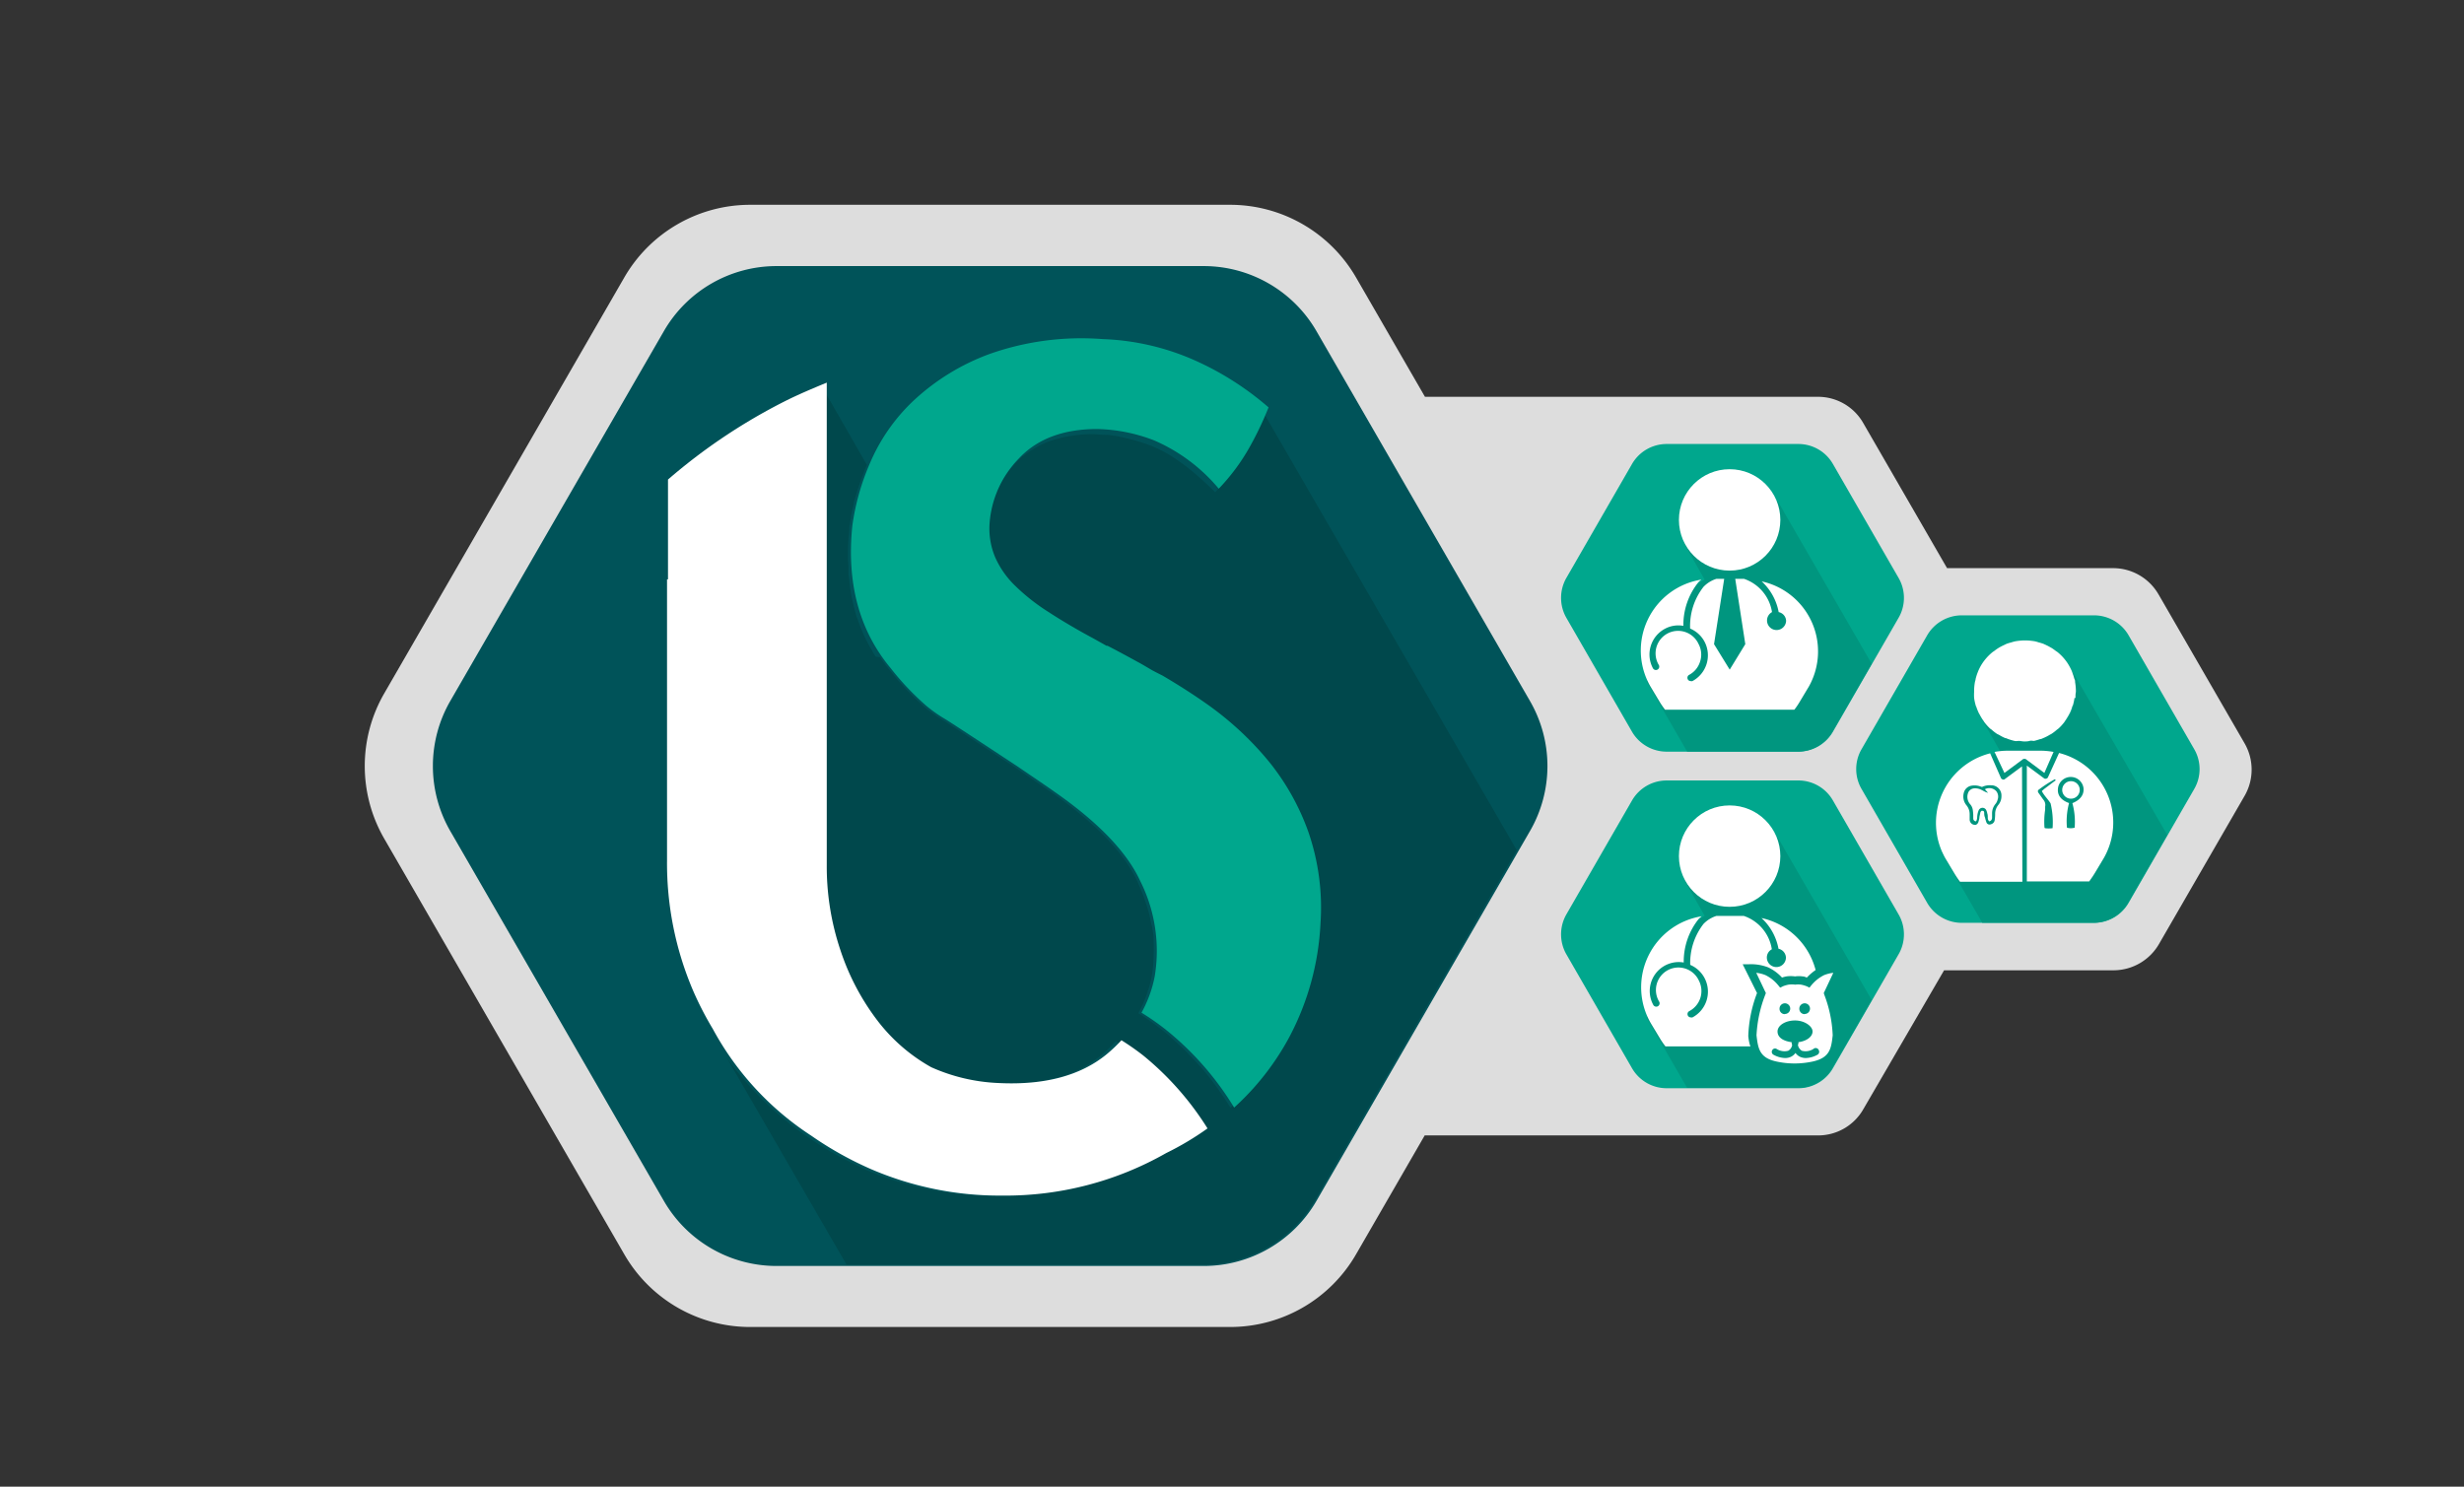 <svg id="Camada_1" data-name="Camada 1" xmlns="http://www.w3.org/2000/svg" viewBox="0 0 281.37 169.8"><rect x="0" y="0" width="281.37" height="169.8" fill="#333333" stroke="none"/><defs><style>.cls-1{fill:#ddd;}.cls-2{fill:#005359;}.cls-3{fill:#00484c;}.cls-4{fill:#fff;}.cls-5{fill:#00a78d;}.cls-6{fill:#00967f;}</style></defs><path class="cls-1" d="M256.31,84.89l-9.82-17a6,6,0,0,0-5.15-3h-19l-9.57-16.57a5.94,5.94,0,0,0-5.15-3H162.72l-7.87-13.63a16.62,16.62,0,0,0-14.37-8.3H85.66a16.6,16.6,0,0,0-14.37,8.3L43.88,79.19a16.58,16.58,0,0,0,0,16.6l27.41,47.47a16.58,16.58,0,0,0,14.37,8.3h54.82a16.6,16.6,0,0,0,14.37-8.3l7.84-13.58h44.94a5.94,5.94,0,0,0,5.15-3L222,110.82h19.39a6,6,0,0,0,5.15-3l9.82-17A6,6,0,0,0,256.31,84.89Z"/><polygon class="cls-2" points="31.41 100.71 31.41 100.72 31.41 100.72 31.41 100.71"/><polygon class="cls-2" points="31.41 100.71 31.41 100.72 31.41 100.72 31.41 100.71"/><path class="cls-2" d="M75.81,137.16,51.42,94.92a14.88,14.88,0,0,1,0-14.86L75.81,37.82a14.85,14.85,0,0,1,12.87-7.43h48.77a14.88,14.88,0,0,1,12.88,7.43l24.38,42.24a14.83,14.83,0,0,1,0,14.86l-24.38,42.24a14.88,14.88,0,0,1-12.88,7.43H88.68A14.85,14.85,0,0,1,75.81,137.16Z"/><path class="cls-3" d="M144.12,46.84l-.68-.35.32.24.53.45-.06.13c-.26.66-.55,1.31-.85,2a1.19,1.19,0,0,1-.08.16c-.17.35-.35.69-.53,1s-.35.72-.55,1.07l-.22.39c-.2.35-.41.7-.63,1l0,0-.24.35c-.16.24-.32.48-.5.72l-.32.4c-.12.17-.24.33-.37.49l-.1.12c-.34.41-.69.81-1.07,1.21l-.88-.85-.37-.34-.56-.51-.38-.33-.54-.45-.38-.31-.53-.4-.37-.27-.52-.36-.36-.24-.53-.32-.34-.19-.57-.3-.29-.14c-.28-.13-.56-.25-.84-.35-.51-.19-1-.35-1.51-.5l-.45-.13c-.39-.1-.78-.2-1.16-.28l-.34-.08c-.48-.09-.95-.16-1.42-.21l-.3,0c-.44,0-.87-.07-1.29-.07s-1,0-1.56.07l-.5.06-.91.13-.53.11-.78.2-.5.16c-.26.09-.5.19-.75.29l-.44.2a8,8,0,0,0-.76.41l-.34.2a8.52,8.52,0,0,0-.91.67l-.07,0a10.2,10.2,0,0,0-.82.79c-.15.16-.29.33-.43.5l-.34.39c-.19.25-.38.5-.56.76a1.63,1.63,0,0,1-.11.17c-.14.22-.28.44-.41.66l-.09.17c-.15.26-.28.53-.41.8,0,0,0,.11-.07.17-.1.23-.19.46-.28.7l-.06.18a8.29,8.29,0,0,0-.25.85,1.74,1.74,0,0,0-.05.22c0,.22-.1.44-.13.67s0,.21,0,.32q-.06.41-.09.84c0,.34,0,.67,0,1v0a9.53,9.53,0,0,0,.1,1v0a6.59,6.59,0,0,0,.2.88,6.15,6.15,0,0,0,.32.91,8.17,8.17,0,0,0,.38.79l.06.11c.13.23.27.45.42.67l.21.3.35.45.26.3c.17.2.35.39.54.58l.32.3c.18.18.36.35.56.52l.36.31.58.47.54.4.41.3c.32.22.64.44,1,.66l.67.43c.49.31,1,.63,1.54,1l.17.1,1.85,1.06,1,.55.6.33.86.47.06,0,.15.07q.36.15.72.33l.11,0,.21.11.76.39.32.17,1.17.64.36.19c.47.26.92.54,1.37.8l.46.24c.18.08.46.23.68.35l1.93,1.22.36.24.53.34c.79.52,1.58,1,2.35,1.61l.05,0c.39.28.77.57,1.15.86l.38.31.64.52c.36.3.71.6,1.05.91s.4.36.59.55c.36.33.7.68,1,1,.16.16.33.32.48.49.49.52,1,1,1.41,1.6a24.54,24.54,0,0,1,1.6,2.19l.44.7c.34.56.67,1.14,1,1.73.08.15.18.29.25.45s.16.35.25.52.18.38.26.58.15.31.22.48c.15.34.29.68.42,1,0,.14.1.28.16.42l.09.25c.1.29.19.58.28.87s.2.72.29,1.09c0,.07,0,.15.05.22a.45.45,0,0,1,0,.11c.12.51.23,1,.31,1.57,0,.18,0,.36.07.54s0,.33.07.5.06.39.08.58c0,.49.08,1,.11,1.49a2.18,2.18,0,0,0,0,.25v.26l0,.84c0,.41,0,.83,0,1.25,0,.19,0,.38,0,.58s0,.17,0,.26c0,.42-.06.84-.1,1.26,0,0,0,0,0,.08-.08.79-.19,1.55-.33,2.32l0,.24-.09.44-.21,1c0,.13,0,.26-.08.39l-.12.42c-.06.24-.12.48-.19.72s-.07.25-.1.37-.11.34-.17.51-.13.41-.2.61l-.09.29-.24.62c-.08.19-.14.38-.22.56a1.34,1.34,0,0,1-.07.18c-.1.25-.21.48-.32.72s-.16.38-.25.56a.61.61,0,0,1-.05.12c-.2.42-.41.85-.64,1.26l-.09.18c-.35.63-.72,1.25-1.11,1.85-.09.15-.19.29-.29.44l-.35.54c-.19.27-.41.53-.61.8s-.35.48-.53.71c-.07.08-.12.17-.19.25-.39.48-.8,1-1.22,1.4a.08.08,0,0,1,0,0c-.59.64-1.2,1.25-1.85,1.84-.39-.64-.81-1.25-1.23-1.85-.15-.21-.28-.42-.43-.62-.53-.72-1.09-1.43-1.67-2.11-.12-.14-.26-.26-.38-.4-.48-.54-1-1.07-1.49-1.58-.22-.22-.47-.44-.71-.66-.53-.49-1.06-1-1.63-1.45s-.93-.73-1.41-1.07-1-.72-1.58-1.05c.16-.3.32-.61.46-.92a13.61,13.61,0,0,0,.58-1.47c0-.11.07-.22.11-.33a13.05,13.05,0,0,0,.36-1.4c.07-.37.12-.75.16-1.13s.06-.74.07-1.11c0-.11,0-.22,0-.33a14.24,14.24,0,0,0,0-1.46c0-.13,0-.26,0-.38,0-.37-.08-.73-.14-1.1,0-.18-.07-.36-.11-.54s-.13-.64-.21-1l-.15-.56c-.11-.37-.23-.75-.36-1.12-.06-.17-.11-.35-.18-.52-.18-.48-.37-.95-.59-1.43a2.44,2.44,0,0,0-.1-.24c-1.75-3.78-5.61-7.25-9.77-10.15l-4.36-3-.2-.13-.12-.08-1.17-.76-.08-.06-1.07-.7,0,0-2.37-1.56-.12-.08-.45-.3-.1-.06-.31-.2-.22-.15-.36-.23-.09-.06-.34-.22-.09-.06-.32-.21,0,0-.54-.34h0l-.19-.11c-.45-.28-.87-.57-1.28-.88a.78.78,0,0,1-.15-.1l-.47-.37a31.35,31.35,0,0,1-4.11-4.33,17.44,17.44,0,0,1-1.11-1.49L100,75l-.16-.23c-.1-.16-.18-.33-.27-.5-.26-.43-.51-.87-.73-1.32-.12-.26-.24-.52-.35-.78-.19-.44-.36-.89-.52-1.35-.06-.15-.13-.3-.18-.46s-.06-.26-.1-.38c-.12-.42-.22-.84-.32-1.26s-.14-.6-.19-.91c-.08-.46-.14-.92-.19-1.38,0-.3-.08-.6-.1-.91,0-.52,0-1.06-.06-1.6,0-.26,0-.52,0-.79,0-.82.06-1.65.15-2.51,0-.12,0-.23,0-.35.06-.39.13-.78.2-1.18l0-.13c.09-.46.2-.93.32-1.41a.88.88,0,0,0,0-.15c.11-.42.25-.84.38-1.27l.2-.62c.22-.65.47-1.31.74-2l.18-.4-5-8.71v54.7c0,.85,0,1.69.1,2.51,0,.06,0,.13,0,.19.06.75.15,1.49.26,2.21,0,.16,0,.3.08.46.09.53.2,1.05.32,1.57.07.3.13.6.21.89.18.67.37,1.35.59,2s.55,1.5.86,2.21c0,0,0,0,0,0,.24.55.5,1.07.77,1.6s.54,1,.83,1.49c.13.22.26.46.4.68a23.62,23.62,0,0,0,1.4,2c.34.44.7.84,1.06,1.23.12.14.25.29.38.42a18,18,0,0,0,1.34,1.28l.06,0c.48.41,1,.8,1.49,1.16l.07,0a17,17,0,0,0,1.62,1,15.47,15.47,0,0,0,1.47.58l.33.13c.54.18,1.09.34,1.66.48l.24.06c.58.14,1.17.25,1.78.34h0c.65.09,1.32.16,2,.2s1.06,0,1.57,0h.34c.5,0,1,0,1.48-.06s.81-.07,1.2-.12l.23,0c.45-.06.9-.14,1.33-.23l.3-.07c.37-.08.74-.18,1.09-.28l.18,0c.39-.12.77-.26,1.14-.41l.27-.11c.31-.13.62-.27.92-.42l.21-.11c.35-.19.69-.39,1-.6.14-.09.27-.2.4-.29s.48-.34.71-.52.6-.51.87-.77l.3-.3.56-.57h0l.4.25.37.27.67.46.22.16c.27.2.53.41.79.62l.34.29c.44.37.87.75,1.29,1.13.08.07.14.15.22.23.46.43.9.89,1.33,1.35.2.21.41.4.6.62l.14.15c.15.18.29.36.44.53.28.34.58.67.85,1l.36.48.36.49c.48.66,1,1.32,1.38,2-.65.45-1.31.89-2,1.3a1.18,1.18,0,0,1-.19.11l-.28.17c-.73.43-1.47.84-2.25,1.22s-1.73.92-2.62,1.34l-.79.35c-.32.14-.64.3-1,.43-.52.22-1.05.42-1.59.61s-1.24.42-1.88.6c-.28.09-.56.15-.85.23l-.5.13c-.88.22-1.78.41-2.69.57l-.51.08c-.93.14-1.86.27-2.81.35h-.06c-1.1.09-2.23.14-3.37.14-.7,0-1.39,0-2.08-.06l-.67-.05c-.46,0-.91-.06-1.37-.11h-.18l-.93-.12-.7-.1c-.43-.06-.86-.14-1.29-.22l-.52-.1c-.59-.12-1.18-.25-1.77-.4l-.32-.09c-.45-.12-.89-.24-1.33-.38l-.09,0-1.23-.41-.59-.21c-.6-.22-1.19-.46-1.78-.71-1-.46-2-1-3-1.48l-.88-.51c-.69-.39-1.37-.8-2-1.24l-.9-.59c-.72-.5-1.42-1-2.1-1.57-.18-.15-.37-.28-.54-.43l-.15-.12c-.85-.71-1.66-1.46-2.44-2.24s-1.5-1.58-2.19-2.41l-.46-.54c-.13-.16-.27-.32-.4-.49-.36-.45-.69-.92-1-1.39l13.79,23.82h40.64a14.88,14.88,0,0,0,12.88-7.43L173.2,97.09Z"/><path class="cls-4" d="M130.56,120.56a28.73,28.73,0,0,0-2.5-1.75,17.47,17.47,0,0,1-1.7,1.61q-4.52,3.69-12.45,3.27a20.83,20.83,0,0,1-7.57-1.8,20,20,0,0,1-6.06-5.22A27.33,27.33,0,0,1,96,108.61a30,30,0,0,1-1.59-9.87V96.91h0V43.7c-1.64.68-3.27,1.36-4.87,2.17a65.47,65.47,0,0,0-13.26,8.9v11.4s-.07,0-.11,0V98.29a37,37,0,0,0,3,14.91,37.43,37.43,0,0,0,2.23,4.32,33.64,33.64,0,0,0,11.24,12.19,39.89,39.89,0,0,0,6.87,3.84,37.14,37.14,0,0,0,14.92,3,37.06,37.06,0,0,0,18.73-4.85,33.37,33.37,0,0,0,4.73-2.82A34,34,0,0,0,130.56,120.56Z"/><path class="cls-5" d="M144.81,86.87A36.14,36.14,0,0,0,138,80.54c-1.7-1.21-3.45-2.32-5.23-3.37l0,0-.69-.35-.46-.24c-.58-.33-1.15-.69-1.74-1-1.44-.79-2.52-1.37-3.4-1.82l-.12,0-1.46-.82c-2-1.07-3.74-2.11-5.26-3.1a23.05,23.05,0,0,1-3.78-3,10.32,10.32,0,0,1-2.23-3.22A8.45,8.45,0,0,1,113,59.8a11.84,11.84,0,0,1,3.34-7.43Q119.49,49,125.3,49a19.08,19.08,0,0,1,6.5,1.3,19.92,19.92,0,0,1,7.37,5.51l.12-.12a23.28,23.28,0,0,0,3.28-4.4,37.91,37.91,0,0,0,2.29-4.76,33.82,33.82,0,0,0-8.6-5.45,28.29,28.29,0,0,0-10.34-2.35A31.45,31.45,0,0,0,113,40.43a25.64,25.64,0,0,0-8.67,5.32,21.18,21.18,0,0,0-5,7.18,27.2,27.2,0,0,0-2,7.12q-1,9.8,4.36,16.24a30.89,30.89,0,0,0,4.11,4.34h0l0,0A15.89,15.89,0,0,0,107.72,82c.79.46,4.74,3.08,8.27,5.4,2.15,1.46,3.92,2.66,4.38,3,4.19,2.91,8.06,6.39,9.82,10.19a17.8,17.8,0,0,1,1.67,10.93,14,14,0,0,1-1.51,4.14,28.48,28.48,0,0,1,3,2.12,34.14,34.14,0,0,1,7.58,8.72,30,30,0,0,0,6.32-8.09,30.85,30.85,0,0,0,3.54-12.94A26.44,26.44,0,0,0,149.4,95,27.31,27.31,0,0,0,144.81,86.87Z"/><path class="cls-5" d="M186.36,122l-7.49-13a4.6,4.6,0,0,1,0-4.57l7.49-13a4.57,4.57,0,0,1,4-2.29h15a4.55,4.55,0,0,1,3.95,2.29l7.49,13a4.55,4.55,0,0,1,0,4.57l-7.49,13a4.55,4.55,0,0,1-3.95,2.29h-15A4.57,4.57,0,0,1,186.36,122Z"/><path class="cls-6" d="M203.4,96.33a5.82,5.82,0,0,0-.56-.81,5.67,5.67,0,0,1,.46,2.26,5.78,5.78,0,0,1-10.93,2.62l-.05.08,2.34,4.12c-1.81,1-5.51,4.17-6.68,6.19l.43,4.8-.38.66,4.63,8H205.3a4.55,4.55,0,0,0,3.95-2.29l4.48-7.75Z"/><circle class="cls-4" cx="197.51" cy="97.78" r="5.79"/><path class="cls-4" d="M199.64,118.35a15.1,15.1,0,0,1,1-4.93L199,110.13l.7,0a5.47,5.47,0,0,1,2.22.36,5.1,5.1,0,0,1,1.57,1.16,4.73,4.73,0,0,1,.49-.13,3.49,3.49,0,0,1,1,0,3,3,0,0,1,.87,0c.19,0,.35.09.48.13a6.12,6.12,0,0,1,1-.86,8.19,8.19,0,0,0-6.18-5.94,6.34,6.34,0,0,1,1.94,3.51,1.07,1.07,0,0,1,.85,1,1.09,1.09,0,1,1-2.18,0,1.06,1.06,0,0,1,.57-.94,4.79,4.79,0,0,0-3.2-3.81H196a3.51,3.51,0,0,0-1.47.91,7.26,7.26,0,0,0-1.52,4.68,3.33,3.33,0,0,1,.26,6,.39.39,0,0,1-.18,0,.38.38,0,0,1-.18-.72A2.59,2.59,0,0,0,194,112a2.57,2.57,0,1,0-4.53,2.41.38.38,0,0,1-.68.36,3.31,3.31,0,0,1,3.48-4.84,7.76,7.76,0,0,1,1.73-5c.1-.1.21-.18.32-.28a8.21,8.21,0,0,0-5.82,12.2l1,1.66a9.22,9.22,0,0,0,.68,1h9.71C199.74,119.16,199.69,118.75,199.64,118.35Z"/><path class="cls-4" d="M209.28,118.25c-.17,1.49-.3,2.57-2.33,3a10,10,0,0,1-1.85.21h-.34a9.69,9.69,0,0,1-1.85-.21c-2-.41-2.15-1.49-2.33-3a14.78,14.78,0,0,1,1-4.64l.07-.19-1.1-2.31a3.93,3.93,0,0,1,1.05.26,4.36,4.36,0,0,1,1.44,1.14l.24.29.33-.16a3.81,3.81,0,0,1,.62-.18,3,3,0,0,1,.77,0,2.53,2.53,0,0,1,.67,0,3.44,3.44,0,0,1,.62.18l.34.16.23-.29a4.49,4.49,0,0,1,1.44-1.14,4,4,0,0,1,1.05-.26l-1.09,2.31.06.19A14.53,14.53,0,0,1,209.28,118.25Zm-2.21,1.56a1.67,1.67,0,0,1-1.31.2,1,1,0,0,1-.45-.64,2.44,2.44,0,0,0,.06-.26s0,0,0-.08c.92-.12,1.61-.62,1.61-1.22s-.91-1.26-2-1.26-2,.56-2,1.26.69,1.1,1.61,1.22c0,0,0,0,0,.08a2.44,2.44,0,0,0,.06.26.92.92,0,0,1-.45.64,1.65,1.65,0,0,1-1.31-.2.36.36,0,0,0-.51.13.37.37,0,0,0,.13.52,2.91,2.91,0,0,0,1.33.38,1.54,1.54,0,0,0,.69-.15,1.37,1.37,0,0,0,.5-.43,1.37,1.37,0,0,0,.5.43,1.57,1.57,0,0,0,.69.15,2.91,2.91,0,0,0,1.33-.38.39.39,0,0,0,.14-.52A.38.38,0,0,0,207.07,119.81Zm-1-4a.61.61,0,1,0-.6-.61A.61.61,0,0,0,206.06,115.83Zm-2.26,0a.61.61,0,1,0-.6-.61A.6.6,0,0,0,203.8,115.83Z"/><path class="cls-5" d="M220.07,103.12l-7.49-13a4.53,4.53,0,0,1,0-4.56l7.49-13a4.57,4.57,0,0,1,4-2.28h15a4.56,4.56,0,0,1,4,2.28l7.49,13a4.53,4.53,0,0,1,0,4.56l-7.49,13a4.56,4.56,0,0,1-4,2.28H224A4.57,4.57,0,0,1,220.07,103.12Z"/><path class="cls-6" d="M237.11,77.47a7.75,7.75,0,0,0-.56-.81,5.89,5.89,0,0,1,.46,2.26,5.78,5.78,0,0,1-10.93,2.63l-.05.08,2.34,4.11c-1.82,1-5.51,4.17-6.68,6.19l.43,4.8-.38.66,4.62,8H239a4.56,4.56,0,0,0,4-2.28l4.48-7.76Z"/><path class="cls-4" d="M230.94,100.71h-7.12a11.61,11.61,0,0,1-.67-1l-1-1.67a8.19,8.19,0,0,1,5.11-12l1.23,2.81a.26.26,0,0,0,.18.16.24.24,0,0,0,.23,0l2-1.48Zm-4.36-7.92c0,.19,0,.38.09.57a4.41,4.41,0,0,0,.16.55.38.38,0,0,0,.52.23.56.56,0,0,0,.43-.48,5,5,0,0,0,.05-.67,1.64,1.64,0,0,1,.38-1.08,1.53,1.53,0,0,0,.34-1,1.16,1.16,0,0,0-1.19-1.22,2,2,0,0,0-1,.18h0l-.09,0a2,2,0,0,0-1.21-.12,1.08,1.08,0,0,0-.81.81,1.58,1.58,0,0,0,.31,1.42,1.58,1.58,0,0,1,.36,1c0,.21,0,.42,0,.63a.61.61,0,0,0,.72.59.53.53,0,0,0,.29-.36,3.06,3.06,0,0,0,.1-.41c0-.19.07-.38.1-.57a.33.33,0,0,1,.19-.27C226.53,92.63,226.54,92.63,226.58,92.79Zm.08-2.65a1.08,1.08,0,0,1,1.28.2,1,1,0,0,1,.17,1,1.21,1.21,0,0,1-.23.47,1.66,1.66,0,0,0-.4,1.1c0,.16,0,.32,0,.48a.48.48,0,0,1-.14.34.77.77,0,0,1-.19.08.56.56,0,0,1-.16-.41c0-.16,0-.33-.06-.5a1.26,1.26,0,0,0-.1-.33.47.47,0,0,0-.45-.31.49.49,0,0,0-.44.31,2.2,2.2,0,0,0-.16.76,1.64,1.64,0,0,1-.05.32.83.83,0,0,1-.09.16.33.33,0,0,1-.31-.31c0-.13,0-.27,0-.4a5.67,5.67,0,0,0-.05-.58,1.27,1.27,0,0,0-.27-.63,1.28,1.28,0,0,1-.29-1.27.8.8,0,0,1,.76-.58,1.57,1.57,0,0,1,.8.18c.16.08.31.17.47.24l.28.1,0,0Z"/><path class="cls-4" d="M228.89,88.28l2.16-1.6s0,0,0,0,0,0,0,0h.25v0h0l2.15,1.6,1.05-2.4a8.37,8.37,0,0,0-1.44-.14h-3.85a8.59,8.59,0,0,0-1.45.14Z"/><path class="cls-4" d="M240.24,98l-1,1.67c-.21.35-.44.68-.67,1h-7.12V87.44l2,1.48a.3.3,0,0,0,.24,0,.26.26,0,0,0,.18-.16L235.13,86A8.19,8.19,0,0,1,240.24,98ZM237.92,90a1.47,1.47,0,0,0-2.9-.06c-.14.83.28,1.43,1.25,1.78a8.06,8.06,0,0,0-.24,2.81,1.55,1.55,0,0,0,.88,0,8.06,8.06,0,0,0-.26-2.8C237.59,91.35,238,90.74,237.92,90Zm-2.43.22a1,1,0,1,1,2,0,1,1,0,0,1-2,0Zm-2.16,1.11a.91.91,0,0,1,.21.79c0,.12,0,.24,0,.36a9.29,9.29,0,0,0-.08,2,.25.25,0,0,0,.05.11,3.25,3.25,0,0,0,.88,0,9.26,9.26,0,0,0-.23-2.84c-.31-.49-.74-.88-1-1.4l.26-.23,1.23-.93c.07,0,.13-.11,0-.19a14.34,14.34,0,0,0-1.93,1.26l0,.21Z"/><path class="cls-4" d="M237,79.72c0-.23,0-.46.05-.69,0,0,0-.07,0-.11s0-.06,0-.09a7,7,0,0,0-.09-.92c0-.12,0-.24-.08-.36a6.6,6.6,0,0,0-.2-.63,3.62,3.62,0,0,0-.13-.35,6.72,6.72,0,0,0-.4-.75h0a5.66,5.66,0,0,0-1.17-1.32h0c-.07-.06-.15-.1-.23-.16s-.29-.22-.45-.32l-.45-.25-.49-.23a5.18,5.18,0,0,0-.56-.17,3.47,3.47,0,0,0-.46-.13,7.89,7.89,0,0,0-.85-.09l-.25,0-.25,0a8,8,0,0,0-.84.09,4.12,4.12,0,0,0-.47.13,5.18,5.18,0,0,0-.56.17l-.48.23c-.15.08-.31.16-.45.25a5.15,5.15,0,0,0-.45.32c-.08.06-.16.1-.23.16h0a5.7,5.7,0,0,0-1.18,1.32h0a5.4,5.4,0,0,0-.4.75c-.05.11-.09.23-.14.35a6.55,6.55,0,0,0-.19.63c0,.12-.06.24-.08.36a5.62,5.62,0,0,0-.09.92s0,.06,0,.09,0,.08,0,.11a5.34,5.34,0,0,0,0,.69h0a5.42,5.42,0,0,0,.17.8h0c0,.09.07.16.09.24a6.29,6.29,0,0,0,.26.65l.19.35a5.48,5.48,0,0,0,.38.6l.06.1h0a5.65,5.65,0,0,0,.65.73h0c.06.06.14.1.2.15a5.39,5.39,0,0,0,.6.47l.28.14a4.37,4.37,0,0,0,.68.35c.11,0,.24.08.36.12s.45.15.69.2.34,0,.51,0,.4.06.6.06.4,0,.61-.06.35,0,.51,0a6.75,6.75,0,0,0,.68-.2c.13,0,.25-.07.37-.12a5.39,5.39,0,0,0,.68-.34c.09-.06.19-.1.27-.15a5.5,5.5,0,0,0,.61-.47l.2-.15h0a5.72,5.72,0,0,0,.66-.73h0l.06-.1c.14-.19.26-.4.38-.6l.19-.35a4.6,4.6,0,0,0,.25-.65c0-.08.07-.15.1-.24h0a7.1,7.1,0,0,0,.17-.8Z"/><path class="cls-5" d="M186.36,83.57l-7.49-13a4.6,4.6,0,0,1,0-4.57l7.49-13a4.57,4.57,0,0,1,4-2.29h15a4.55,4.55,0,0,1,3.95,2.29l7.49,13a4.55,4.55,0,0,1,0,4.57l-7.49,13a4.56,4.56,0,0,1-3.95,2.28h-15A4.59,4.59,0,0,1,186.36,83.57Z"/><path class="cls-6" d="M203.4,57.93a5.82,5.82,0,0,0-.56-.81,5.64,5.64,0,0,1,.46,2.26A5.78,5.78,0,0,1,192.37,62l-.05.08,2.34,4.12c-1.81,1-5.51,4.16-6.68,6.19l.43,4.8-.38.65,4.63,8H205.3a4.56,4.56,0,0,0,3.95-2.28l4.48-7.75Z"/><path class="cls-4" d="M201.17,66.4a6.34,6.34,0,0,1,1.94,3.51,1.06,1.06,0,0,1,.85,1,1.09,1.09,0,1,1-1.61-1,4.79,4.79,0,0,0-3.2-3.8h-1l1.15,7.46-1.78,2.91-1.79-2.91,1.16-7.46H196a3.51,3.51,0,0,0-1.47.91A7.26,7.26,0,0,0,193,71.79a3.33,3.33,0,0,1,1.64,1.49,3.34,3.34,0,0,1-1.38,4.51.39.39,0,0,1-.18,0,.38.38,0,0,1-.18-.72,2.57,2.57,0,0,0,1.24-1.52,2.54,2.54,0,0,0-.18-2,2.57,2.57,0,1,0-4.53,2.41.38.38,0,0,1-.68.36,3.33,3.33,0,0,1,1.38-4.51,3.23,3.23,0,0,1,2.1-.33,7.76,7.76,0,0,1,1.73-5c.1-.11.21-.18.32-.28a8.2,8.2,0,0,0-5.82,12.19l1,1.67a9.22,9.22,0,0,0,.68,1H204.9a9.16,9.16,0,0,0,.67-1h0l1-1.67A8.19,8.19,0,0,0,201.17,66.4Z"/><circle class="cls-4" cx="197.51" cy="59.38" r="5.79"/></svg>